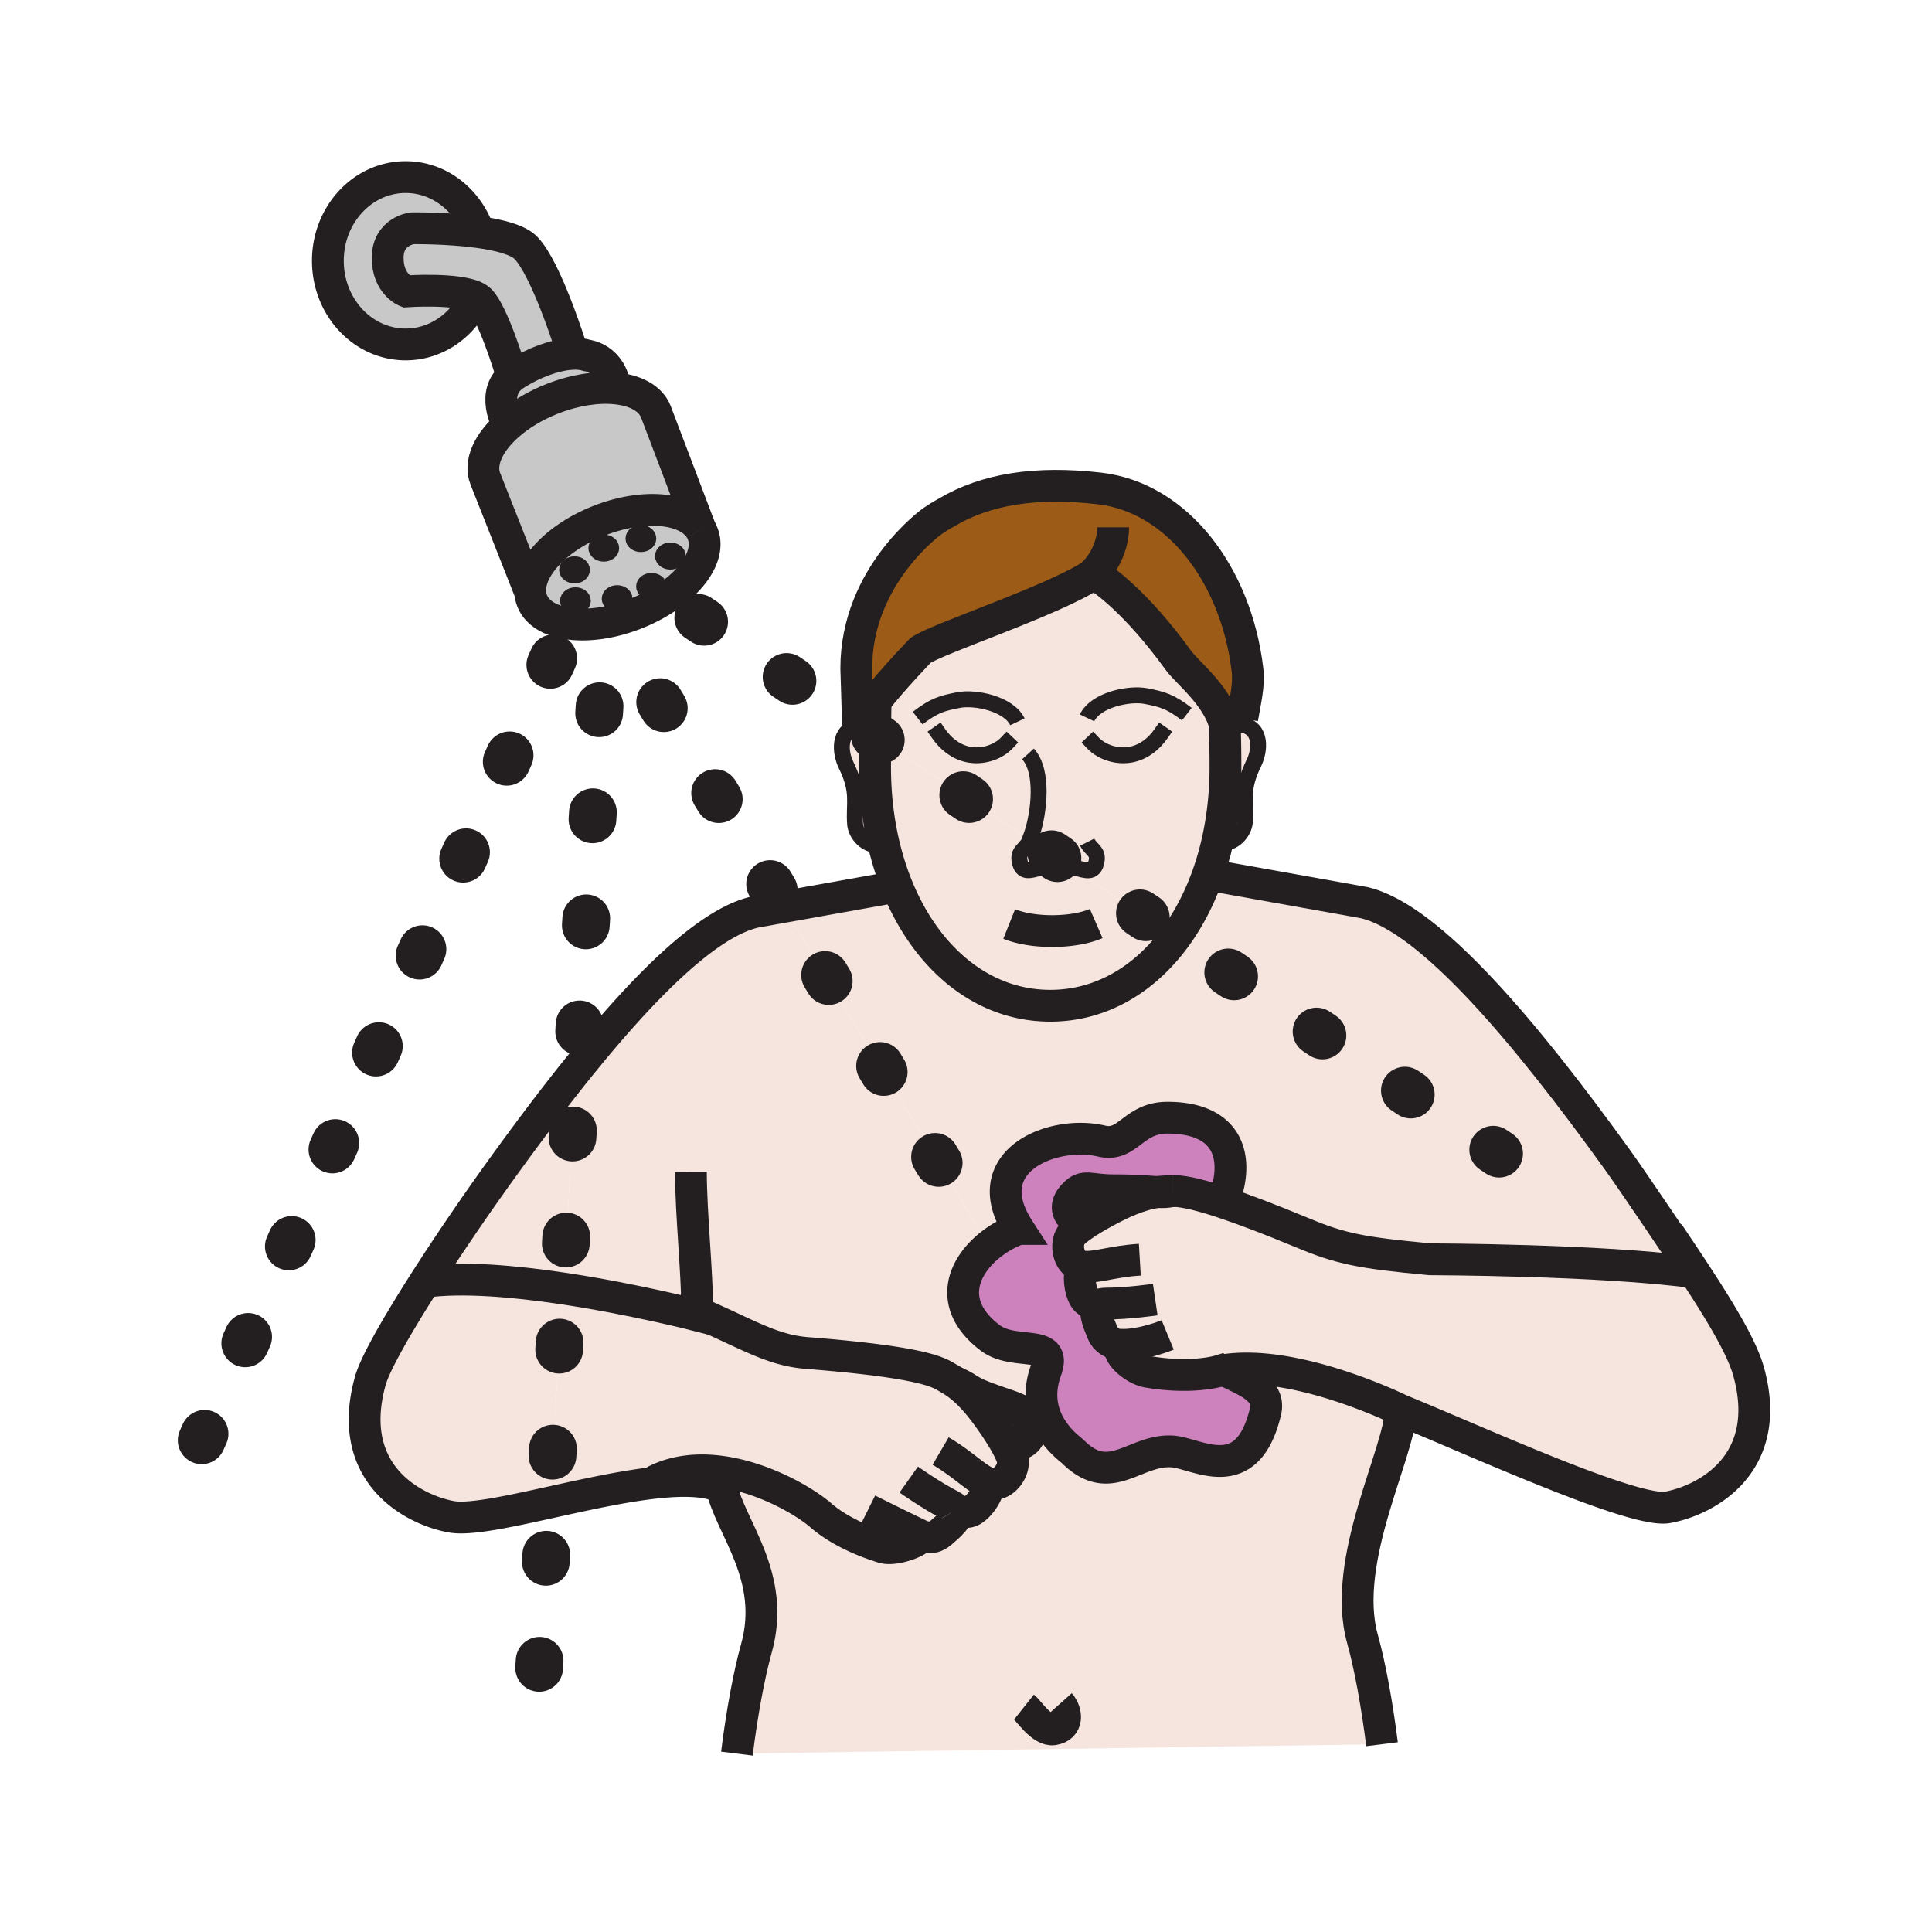 <?xml version="1.0"?><svg xmlns="http://www.w3.org/2000/svg" width="850.394" height="850.394" viewBox="0 0 850.394 850.394" overflow="visible"><path d="M493.39 591.94c-.67-.021-1.319-.07-1.96-.16l.051-.36c-1.881-.28-4.74-1.32-6.221-4.88-1.899-4.6-4.35-10.271-1.34-12.11-1.72-.069-5.17-.569-6.729-3.439-2.15-3.891-2.28-9.53-1.45-12.33l.109-1.33c-.47-.11-.92-.271-1.34-.46-4.83-2.29-5.67-10.53-2.35-13.95.84-.87 2-1.81 3.31-2.77 3.34-2.45 7.7-4.96 10.431-6.44 7.119-3.87 15.26-7.87 23.6-9.02 2.45.14 4.2.09 6.57-.46h.01c3.33-.021 9.03.659 22.22 5.039 8.37 2.771 19.74 7.03 35.42 13.54 16.2 6.74 25 8.641 55.71 11.48 0 0 75.45.17 116.25 5.77h.011l.13-.09c10.989 16.75 20.84 32.91 23.83 43.641 11.5 41.22-19.19 56.899-35.681 59.87C719.32 666.13 649.6 634.17 616.49 620.68c0 0-45.58-22.52-77.57-17.62-.83.12-1.64.271-2.45.431 0 0-11.96 3.66-31.42.3-6-1.051-14.26-8.301-11.66-11.851z" fill="#f5e5de" class="aac-skin-fill"></path><path d="M517.42 412.5c5.91-8.09 10.8-17.56 14.46-28.1l3.66 1.3 64.729 11.58c29.19 6.58 72.15 58.39 111.49 112.97 7.641 10.6 26.71 39.05 33.92 49.81-40.8-5.6-116.25-5.77-116.25-5.77-30.71-2.84-39.51-4.74-55.71-11.48-15.68-6.51-27.05-10.77-35.42-13.54 7.431-18.43 3.521-37.3-24.46-37.3-15.189 0-17.32 13.04-28.92 10.3-21.72-5.119-55.83 8.87-36.58 38.681a44.989 44.989 0 0 0-13.06 7.49l-90.24-149.28 49.86-8.92c12.91 31.77 37.6 52.45 67.39 52.45 22.081-.001 41.361-11.371 55.131-30.191z" fill="#f5e5de" class="aac-skin-fill"></path><path d="M306.96 577.72c.01.44.01.87.01 1.3 0 0-27.93-7.199-59.16-11.88l6.05-96.31c29-36.12 57.39-64.64 78.54-69.41l12.64-2.26 90.24 149.28c-12.21 10.09-17.98 26.38.569 40.449 10.74 8.141 29.75.07 24.561 14.271-7.99 21.939 10.33 34.28 11.84 35.79 16.48 16.479 27.26-1.2 43.83-.07 10.83.74 32.9 16.28 40.95-17.59 2.41-10.15-10.12-13.94-18.11-18.22v-.011c31.99-4.899 77.57 17.62 77.57 17.62 0 18.07-26.48 66.061-16.771 100.73 3.271 11.67 6.391 28.729 8.601 46.32l-283.97 4.14c2.2-17.59 5.32-34.65 8.59-46.33 8.9-31.74-11.74-53.56-15.28-70.9-6.78-3.18-17.37-3.33-29.59-1.96L288 652c26.03-13.5 60.96 4.72 72.77 14.53l-.3-.3c2.51 2.369 11.06 9.55 28.14 14.85 6 1.86 19.29-3.94 16.21-5.4l-.01-.01.03-.07c.92.53 5.16 2.61 9.23-.859 3.79-3.23 8.56-7.16 6.72-10.181 1.56.721 4.87 1.83 7.56-.01 3.67-2.479 6.37-7.439 6.91-10.31l.32-1.28a7.2 7.2 0 0 0 1.57.24c5.34.17 9.84-6.78 8.449-11.34-.47-1.54-1.38-3.471-2.449-5.45l3.63-.29c5.7-.771 8.22-4.44 5.64-11.021-1.87-4.779-4.84-5.08-14.21-8.369-13.86-4.841-9.78-4.87-18.4-8.66a31.4 31.4 0 0 0-2-1.221c-3.99-2.22-8.02-6.989-62.6-11.3-15.53-1.229-26.02-8.249-48.25-17.829z" fill="#f5e5de" class="aac-skin-fill"></path><path d="M491.43 591.78c.641.09 1.29.14 1.96.16-2.6 3.55 5.66 10.8 11.66 11.85 19.46 3.36 31.42-.3 31.42-.3a48.33 48.33 0 0 1 2.45-.431v.011c7.99 4.279 20.521 8.069 18.11 18.22-8.05 33.87-30.12 18.33-40.95 17.59-16.57-1.13-27.35 16.55-43.83.07-1.51-1.51-19.83-13.851-11.84-35.79 5.189-14.2-13.82-6.13-24.561-14.271-18.55-14.069-12.78-30.359-.569-40.449a44.953 44.953 0 0 1 13.06-7.49c-19.25-29.811 14.86-43.8 36.58-38.681 11.6 2.74 13.73-10.3 28.92-10.3 27.98 0 31.891 18.87 24.46 37.3-13.189-4.38-18.89-5.06-22.22-5.039h-.01c-1.36.01-2.33.13-3.24.159-1.11.04-2.22.15-3.33.301-3.57-.19-8.64-.771-19.32-.771-9.939 0-12.63-2.43-16.47.97-5.29 4.69-4.72 9.13 0 12.391l1.76 2.87c-1.31.96-2.47 1.899-3.31 2.77-3.32 3.42-2.48 11.66 2.35 13.95.42.189.87.35 1.34.46l-.109 1.33c-.83 2.8-.7 8.439 1.45 12.33 1.56 2.87 5.01 3.37 6.729 3.439-3.01 1.84-.56 7.511 1.34 12.11 1.48 3.56 4.34 4.6 6.221 4.88l-.051.361z" fill="#cd82be"></path><path d="M539.27 319.7l.851-.16c1.32-.48 2.76-.74 4.28-.74.72 0 1.46.06 2.22.18 9.07 1.46 7.85 11.63 5.36 16.71-6.061 12.35-3.29 16.89-4.061 26.33-.28 3.48-4.15 10.16-12.21 9.03 2.4-10.43 3.69-21.65 3.69-33.43 0-6.41-.08-10.86-.28-18.58.06.22.11.44.15.66z" fill="#f5e5de" class="aac-skin-fill"></path><path d="M481.37 252.57c-15.87 11.09-69.41 28.73-76.21 33.73 0 0-12.15 12.53-20.57 23.31-2.8 3.58-5.18 6.96-6.56 9.63l-.36-.24-.77-24.81c0-40.98 33.46-64.77 33.46-64.77 3.86-2.63 6.45-3.95 6.45-3.95 17.06-10.15 39.12-13.73 67.27-10.45 33.979 3.96 60.05 37.8 65.03 79.94.8 6.84-1.15 14.09-2.33 21.33l-2.38 2.51c-1.521 0-2.96.26-4.28.74l-.851.16c-.039-.22-.09-.44-.149-.66v-.01c-3.09-12.57-16.73-23.28-20.24-28.11-18.84-26.01-33.1-35.78-36.58-37.94-.54-.33-.819-.48-.819-.48-.041.02-.071.05-.111.07z" fill="#9c5b16"></path><path d="M453.3 369.6l-68.09-45.55c.04-4.85.09-9.89.18-13.83l-.8-.61c8.42-10.78 20.57-23.31 20.57-23.31 6.8-5 60.34-22.64 76.21-33.73.17.15.5.29.93.41 3.48 2.16 17.74 11.93 36.58 37.94 3.51 4.83 17.15 15.54 20.24 28.11v.01c.2 7.72.28 12.17.28 18.58 0 11.78-1.29 23-3.69 33.43a127.57 127.57 0 0 1-3.83 13.35c-3.66 10.54-8.55 20.01-14.46 28.1l-45.92-30.73h-.01L453.3 369.6z" fill="#f5e5de" class="aac-skin-fill"></path><path d="M389.06 371.87c-2.53-10.66-3.88-22.16-3.88-34.25 0-3.16.01-8.25.03-13.57l68.09 45.55-.38 1.05c-1.68 3.37-4.84 3.92-4.18 8.13.979 6.1 5.12 4.15 9.029 3.21 4.511-1.1 3.48 2.05 7.931 2.23l-.351.06.75-.05c-.13 0-.26 0-.38-.01 3.33-.63 3.54-2.34 5.771-2.45h.01l45.92 30.73c-13.77 18.82-33.05 30.19-55.13 30.19-29.79 0-54.48-20.681-67.39-52.45-2.35-5.78-4.31-11.92-5.84-18.37zM509.5 524.69c-8.34 1.149-16.48 5.149-23.6 9.02-2.73 1.48-7.091 3.99-10.431 6.44l-1.76-2.87c-4.72-3.261-5.29-7.7 0-12.391 3.84-3.399 6.53-.97 16.47-.97 10.681.001 15.751.581 19.321.771z" fill="#f5e5de" class="aac-skin-fill"></path><path d="M453.3 369.6l18.19 12.17c-2.23.11-2.44 1.82-5.771 2.45h-.02c-4.45-.18-3.42-3.33-7.931-2.23-3.909.94-8.05 2.89-9.029-3.21-.66-4.21 2.5-4.76 4.18-8.13l.381-1.05zM452.42 625.1c2.58 6.58.061 10.25-5.64 11.021l-3.63.29c-1.79-3.311-4.061-6.79-5.591-9.01-4.77-6.96-10.449-14.551-17.75-19.33 8.62 3.79 4.54 3.819 18.4 8.66 9.371 3.289 12.341 3.589 14.211 8.369z" fill="#f5e5de" class="aac-skin-fill"></path><path d="M404.84 675.6l-.03.07.01.01c3.08 1.46-10.21 7.261-16.21 5.4-17.08-5.3-25.63-12.48-28.14-14.85l.3.3C348.96 656.72 314.03 638.5 288 652l.07.68c-14.36 1.61-30.95 5.32-46.18 8.681l5.92-94.221c31.23 4.681 59.16 11.88 59.16 11.88 0-.43 0-.859-.01-1.3 22.23 9.58 32.72 16.601 48.25 17.83 54.58 4.311 58.61 9.08 62.6 11.3.68.381 1.35.79 2 1.221 7.3 4.779 12.98 12.37 17.75 19.33 1.53 2.22 3.801 5.699 5.591 9.01 1.069 1.979 1.979 3.91 2.449 5.45 1.391 4.56-3.109 11.51-8.449 11.34a7.314 7.314 0 0 1-1.57-.24l-.32 1.28c-.54 2.87-3.24 7.83-6.91 10.31-2.689 1.84-6 .73-7.56.01 1.84 3.021-2.93 6.95-6.72 10.181-4.071 3.468-8.311 1.388-9.231.858zM389.06 371.87c-8.36 1.44-12.37-5.41-12.66-8.96-.77-9.42 2-13.97-4.05-26.32-2.5-5.08-3.71-15.25 5.35-16.71.37-.06.73-.1 1.08-.14l6.43 4.31c-.02 5.32-.03 10.41-.03 13.57 0 12.09 1.35 23.59 3.88 34.25z" fill="#f5e5de" class="aac-skin-fill"></path><path d="M233.41 260.79c-.82-10.84 11.72-24.27 30.3-31.59 19.54-7.69 38.81-5.85 44.67 3.86l.01.02c.35.58.65 1.19.9 1.82 4.44 11.3-8.75 27.07-29.48 35.22-20.73 8.16-41.14 5.61-45.58-5.69a12.33 12.33 0 0 1-.82-3.64zm65.32-16.04c0-1.57-1.63-2.84-3.65-2.84-2.01 0-3.65 1.27-3.65 2.84s1.64 2.84 3.65 2.84c2.02 0 3.65-1.27 3.65-2.84zm-8.32 13.39c0-1.57-1.63-2.84-3.65-2.84-2.01 0-3.65 1.27-3.65 2.84 0 1.57 1.64 2.84 3.65 2.84 2.02 0 3.65-1.27 3.65-2.84zm-4.66-21.1c0-1.57-1.64-2.84-3.65-2.84-2.02 0-3.66 1.27-3.66 2.84s1.64 2.84 3.66 2.84c2.01 0 3.65-1.27 3.65-2.84zm-10.47 26.49c0-1.57-1.63-2.84-3.65-2.84s-3.65 1.27-3.65 2.84c0 1.57 1.63 2.84 3.65 2.84s3.65-1.27 3.65-2.84zm-5.87-22.28c0-1.57-1.63-2.84-3.65-2.84s-3.65 1.27-3.65 2.84 1.63 2.84 3.65 2.84 3.65-1.27 3.65-2.84zm-12.48 23.2c0-1.57-1.63-2.84-3.65-2.84s-3.65 1.27-3.65 2.84c0 1.57 1.63 2.84 3.65 2.84s3.65-1.27 3.65-2.84zm-.4-13.62c0-1.56-1.64-2.84-3.65-2.84-2.02 0-3.66 1.28-3.66 2.84 0 1.58 1.64 2.84 3.66 2.84 2.01 0 3.65-1.26 3.65-2.84z" fill="#c8c8c8"></path><path d="M270.78 170.94c8.85.83 15.57 4.36 17.9 10.28l19.7 51.84c-5.86-9.71-25.13-11.55-44.67-3.86-18.58 7.32-31.12 20.75-30.3 31.59l-19.78-50.04c-2.8-7.1 1.38-15.97 10.02-23.6 5.1-4.52 11.76-8.59 19.46-11.62 9.85-3.88 19.64-5.34 27.67-4.59z" fill="#c8c8c8"></path><path d="M270.78 170.94c-8.03-.75-17.82.71-27.67 4.59-7.7 3.03-14.36 7.1-19.46 11.62 0 0-8.42-14.84 2.85-22.15 8.31-5.39 17.79-8.79 25.11-9.22 2.6-.16 4.93.06 6.84.7 0 0 10.65 1.22 12.33 14.46z" fill="#c8c8c8"></path><path d="M253.86 470.83l-6.05 96.31c-21.36-3.199-44.26-5.21-60.83-2.939 10.04-15.71 22.07-33.38 33.92-49.811 10.84-15.03 21.94-29.84 32.96-43.56z" fill="#f5e5de" class="aac-skin-fill"></path><path d="M251.45 153.44l.16 2.34c-7.32.43-16.8 3.83-25.11 9.22l-1.83-1.82s-7.61-25.26-13.39-31.05c-.44-.44-.99-.83-1.65-1.18-8.01-4.32-30.89-2.7-30.89-2.7s-8.1-3.12-8.1-14.72c0-11.84 10.81-13.05 10.81-13.05s15.32-.23 29.29 1.7c8.82 1.21 17.1 3.29 20.63 6.82 9.13 9.13 20.08 44.44 20.08 44.44z" fill="#c8c8c8"></path><path d="M247.81 567.14l-5.92 94.221c-18.64 4.109-35.23 7.689-43.2 6.26-16.48-2.98-47.17-18.65-35.68-59.87 2.07-7.43 11.47-23.98 23.97-43.55 16.57-2.271 39.47-.261 60.83 2.939z" fill="#f5e5de" class="aac-skin-fill"></path><path d="M210.74 102.17v.01c-13.97-1.93-29.29-1.7-29.29-1.7s-10.81 1.21-10.81 13.05c0 11.6 8.1 14.72 8.1 14.72s22.88-1.62 30.89 2.7l-1.47 2.36c-5.94 10.94-16.97 18.3-29.6 18.3-18.91 0-34.24-16.49-34.24-36.83s15.33-36.83 34.24-36.83c14.79 0 27.39 10.09 32.18 24.22z" fill="#c8c8c8"></path><g fill="none" stroke="#231f20"><path d="M413.15 322.9c3.1 4.43 7.32 7.92 12.78 9.14 6.01 1.35 13.11-.67 17.27-5.08M511.07 322.9c-3.101 4.43-7.32 7.92-12.78 9.14-6.021 1.35-13.11-.67-17.271-5.08" stroke-width="7" stroke-linecap="square" stroke-miterlimit="10"></path><path d="M384.21 320.44c-1.65-.59-3.46-.86-5.43-.7-.35.04-.71.08-1.08.14-9.06 1.46-7.85 11.63-5.35 16.71 6.05 12.35 3.28 16.9 4.05 26.32.29 3.55 4.3 10.4 12.66 8.96.08-.01.17-.02.25-.04M540.12 319.54c1.32-.48 2.76-.74 4.28-.74.72 0 1.46.06 2.22.18 9.07 1.46 7.85 11.63 5.36 16.71-6.061 12.35-3.29 16.89-4.061 26.33-.28 3.48-4.15 10.16-12.21 9.03-.229-.04-.46-.07-.7-.12" stroke-width="7"></path><path d="M444.21 406.72c11.13 4.44 28.82 3.92 38.3-.21M539.12 319.04c.2 7.72.28 12.17.28 18.58 0 11.78-1.29 23-3.69 33.43a127.57 127.57 0 0 1-3.83 13.35c-3.66 10.54-8.55 20.01-14.46 28.1-13.77 18.82-33.05 30.19-55.13 30.19-29.79 0-54.48-20.681-67.39-52.45-2.35-5.78-4.31-11.92-5.84-18.37-2.53-10.66-3.88-22.16-3.88-34.25 0-3.16.01-8.25.03-13.57.04-4.85.09-9.89.18-13.83M539.09 318.02l.03 1.01" stroke-width="14"></path><path d="M471.5 381.77c.57-.03 1.27.05 2.18.27 3.91.94 8.051 2.89 9.03-3.22.67-4.2-2.49-4.75-4.18-8.13M465.72 384.22c3.33-.63 3.54-2.34 5.771-2.45" stroke-width="7"></path><path d="M452.48 331.83c7.01 7.69 4.89 25.75 1.76 35.16l-.94 2.61-.38 1.05c-1.68 3.37-4.84 3.92-4.18 8.13.979 6.1 5.12 4.15 9.029 3.21 4.511-1.1 3.48 2.05 7.931 2.23h.02c.12.01.25.01.38.01l-.75.05.351-.06M447.83 317.72c-3.771-7.95-18.561-11.06-26.04-9.56-7.04 1.4-10.52 2.25-17.86 7.93M478.48 315.98c3.77-7.95 18.56-11.06 26.039-9.57 7.051 1.41 10.53 2.25 17.87 7.94" stroke-width="7"></path><path d="M546.78 316.29c1.18-7.24 3.13-14.49 2.33-21.33-4.98-42.14-31.051-75.98-65.03-79.94-28.15-3.28-50.21.3-67.27 10.45 0 0-2.59 1.32-6.45 3.95 0 0-33.46 23.79-33.46 64.77l.77 24.81.03.88c.1-.21.21-.42.33-.64 1.38-2.67 3.76-6.05 6.56-9.63 8.42-10.78 20.57-23.31 20.57-23.31 6.8-5 60.34-22.64 76.21-33.73.04-.02.07-.05.11-.07 0 0 .279.15.819.48 3.48 2.16 17.74 11.93 36.58 37.94 3.51 4.83 17.15 15.54 20.24 28.11v.01c.06.22.11.44.149.66.24 1.09.391 2.19.45 3.3" stroke-width="14"></path><path d="M487.66 253.68c-.78.01-3.75-.22-5.36-.7-.43-.12-.76-.26-.93-.41a.424.424 0 0 1-.12-.17c4.87-4.73 8.7-12.47 8.7-20.31M321.93 657.55c-1.17-1.17-2.6-2.13-4.27-2.91-6.78-3.18-17.37-3.33-29.59-1.96-14.36 1.61-30.95 5.32-46.18 8.681-18.64 4.109-35.23 7.689-43.2 6.26-16.48-2.98-47.17-18.65-35.68-59.87 2.07-7.43 11.47-23.98 23.97-43.55 10.04-15.71 22.07-33.38 33.92-49.811 10.84-15.029 21.94-29.84 32.96-43.56 29-36.12 57.39-64.64 78.54-69.41l12.64-2.26 49.86-8.92 2.22-.4" stroke-width="14"></path><path d="M304.1 515.82c.09 19.09 2.69 42.72 2.86 61.899.01.44.01.87.01 1.3 0 0-27.93-7.199-59.16-11.88-21.36-3.199-44.26-5.21-60.83-2.939M317.15 649.96c0 1.53.18 3.08.51 4.68 3.54 17.341 24.18 39.16 15.28 70.9-3.27 11.68-6.39 28.74-8.59 46.33M450.72 751.38c2.08 1.65 7.771 10.58 12.96 9.8 6.681-1 5.95-7.739 2.84-11.229" stroke-width="14"></path><path d="M420.78 664.56c-.38-.64-1.07-1.239-2.13-1.779-8.82-4.54-18.65-11.53-18.65-11.53M404.65 675.49s.06.04.19.109c.92.53 5.16 2.61 9.23-.859 3.79-3.23 8.56-7.16 6.72-10.181" stroke-width="14" stroke-miterlimit="10"></path><path d="M419.89 664.09s.33.21.89.47h.01c1.56.721 4.87 1.83 7.56-.01 3.67-2.479 6.37-7.439 6.91-10.31M298 574c3.19 1.28 6.17 2.52 8.96 3.72 22.23 9.58 32.72 16.601 48.25 17.83 54.58 4.311 58.61 9.08 62.6 11.3.68.381 1.35.79 2 1.221 7.3 4.779 12.98 12.37 17.75 19.33 1.53 2.22 3.801 5.699 5.591 9.01 1.069 1.979 1.979 3.91 2.449 5.45 1.391 4.56-3.109 11.51-8.449 11.34a7.314 7.314 0 0 1-1.57-.24c-5.14-1.35-11.13-8.16-21.55-14.27M288 652c26.03-13.5 60.96 4.72 72.77 14.53 0 0-.3-.3-.89-.87l.35.35c.04.04.08.08.13.12l.11.101c2.51 2.369 11.06 9.55 28.14 14.85 6 1.86 19.29-3.94 16.21-5.4l-.01-.01c-6.99-3.29-22.73-11.13-22.73-11.13" stroke-width="14" stroke-miterlimit="10"></path><path d="M419.68 608.01c.05.021.09.04.13.061 8.62 3.79 4.54 3.819 18.4 8.66 9.37 3.289 12.34 3.59 14.21 8.369 2.58 6.58.061 10.25-5.64 11.021" stroke-width="14" stroke-miterlimit="10"></path><path d="M745.68 560.06c-7.21-10.76-26.279-39.21-33.92-49.81-39.34-54.58-82.3-106.39-111.49-112.97l-64.73-11.58M616.49 620.68c0 18.07-26.48 66.061-16.771 100.73 3.271 11.67 6.391 28.729 8.601 46.32" stroke-width="14"></path><path d="M493.31 591.5s-.75.08-1.829-.08c-1.881-.28-4.74-1.32-6.221-4.88-1.899-4.6-4.35-10.271-1.34-12.11.64-.399 1.521-.62 2.71-.62 9.91-.02 21.86-1.77 21.86-1.77" stroke-width="14" stroke-miterlimit="10"></path><path d="M484.93 574.42s-.39.03-1.01.01c-1.72-.069-5.17-.569-6.729-3.439-2.15-3.891-2.28-9.53-1.45-12.33M516.08 524.23c3.33-.021 9.03.659 22.22 5.039 8.37 2.771 19.74 7.03 35.42 13.54 16.2 6.74 25 8.641 55.71 11.48 0 0 75.45.17 116.25 5.77h.011M501.71 554.47c-12.19.71-20.68 4.11-25.86 2.86-.47-.11-.92-.271-1.34-.46-4.83-2.29-5.67-10.53-2.35-13.95.84-.87 2-1.81 3.31-2.77 3.34-2.45 7.7-4.96 10.431-6.44 7.119-3.87 15.26-7.87 23.6-9.02 1.11-.15 2.22-.261 3.33-.301.91-.029 1.88-.149 3.24-.159" stroke-width="14" stroke-miterlimit="10"></path><path d="M493.67 591.61c-.11.109-.2.22-.28.33-2.6 3.55 5.66 10.8 11.66 11.85 19.46 3.36 31.42-.3 31.42-.3a48.33 48.33 0 0 1 2.45-.431c31.99-4.899 77.57 17.62 77.57 17.62 33.109 13.49 102.83 45.45 117.479 42.801 16.49-2.971 47.181-18.65 35.681-59.87-2.99-10.73-12.841-26.891-23.83-43.641-3.78-5.75-7.69-11.569-11.5-17.26" stroke-width="14" stroke-miterlimit="10"></path><path d="M513.98 587.6s-11.32 4.67-20.591 4.341c-.67-.021-1.319-.07-1.96-.16-.6-.061-1.189-.16-1.76-.29M516.08 524.23h-.01c-2.37.55-4.12.6-6.57.46-3.57-.19-8.64-.771-19.32-.771-9.939 0-12.63-2.43-16.47.97-5.29 4.69-4.72 9.13 0 12.391" stroke-width="14" stroke-miterlimit="10"></path><path d="M538 530c.1-.24.2-.49.3-.73 7.431-18.43 3.521-37.3-24.46-37.3-15.189 0-17.32 13.04-28.92 10.3-21.72-5.119-55.83 8.87-36.58 38.681a44.989 44.989 0 0 0-13.06 7.49c-12.21 10.09-17.98 26.38.569 40.449 10.74 8.141 29.75.07 24.561 14.271-7.99 21.939 10.33 34.28 11.84 35.79 16.48 16.479 27.26-1.2 43.83-.07 10.83.74 32.9 16.28 40.95-17.59 2.41-10.15-10.12-13.94-18.11-18.22" stroke-width="14" stroke-miterlimit="10"></path><path d="M251.45 153.44S240.5 118.13 231.37 109c-3.53-3.53-11.81-5.61-20.63-6.82-13.97-1.93-29.29-1.7-29.29-1.7s-10.81 1.21-10.81 13.05c0 11.6 8.1 14.72 8.1 14.72s22.88-1.62 30.89 2.7c.66.35 1.21.74 1.65 1.18 5.78 5.79 13.39 31.05 13.39 31.05" stroke-width="14"></path><path d="M208.16 133.31c-5.94 10.94-16.97 18.3-29.6 18.3-18.91 0-34.24-16.49-34.24-36.83s15.33-36.83 34.24-36.83c14.79 0 27.39 10.09 32.18 24.22M308.39 233.08c.35.58.65 1.19.9 1.82 4.44 11.3-8.75 27.07-29.48 35.22-20.73 8.16-41.14 5.61-45.58-5.69a12.33 12.33 0 0 1-.82-3.64c-.82-10.84 11.72-24.27 30.3-31.59 19.54-7.69 38.81-5.85 44.67 3.86" stroke-width="14"></path><path d="M233.46 260.92l-.05-.13-19.78-50.04c-2.8-7.1 1.38-15.97 10.02-23.6 5.1-4.52 11.76-8.59 19.46-11.62 9.85-3.88 19.64-5.34 27.67-4.59 8.85.83 15.57 4.36 17.9 10.28l19.7 51.84.01.02.04.1" stroke-width="14"></path><path d="M223.65 187.15s-8.42-14.84 2.85-22.15c8.31-5.39 17.79-8.79 25.11-9.22 2.6-.16 4.93.06 6.84.7 0 0 10.65 1.22 12.33 14.46v.02" stroke-width="14"></path><path d="M256.53 250.83c0 1.58-1.64 2.84-3.65 2.84-2.02 0-3.66-1.26-3.66-2.84 0-1.56 1.64-2.84 3.66-2.84 2.01 0 3.65 1.28 3.65 2.84zM256.93 264.45c0 1.57-1.63 2.84-3.65 2.84s-3.65-1.27-3.65-2.84c0-1.57 1.63-2.84 3.65-2.84s3.65 1.27 3.65 2.84zM269.41 241.25c0 1.57-1.63 2.84-3.65 2.84s-3.65-1.27-3.65-2.84 1.63-2.84 3.65-2.84 3.65 1.27 3.65 2.84zM275.28 263.53c0 1.57-1.63 2.84-3.65 2.84s-3.65-1.27-3.65-2.84c0-1.57 1.63-2.84 3.65-2.84s3.65 1.27 3.65 2.84zM290.41 258.14c0 1.57-1.63 2.84-3.65 2.84-2.01 0-3.65-1.27-3.65-2.84 0-1.57 1.64-2.84 3.65-2.84 2.02 0 3.65 1.27 3.65 2.84zM285.75 237.04c0 1.57-1.64 2.84-3.65 2.84-2.02 0-3.66-1.27-3.66-2.84s1.64-2.84 3.66-2.84c2.01 0 3.65 1.27 3.65 2.84zM298.73 244.75c0 1.57-1.63 2.84-3.65 2.84-2.01 0-3.65-1.27-3.65-2.84s1.64-2.84 3.65-2.84c2.02 0 3.65 1.27 3.65 2.84z" stroke-width="6.237"></path><path stroke-width="21" stroke-linecap="round" stroke-linejoin="round" stroke-dasharray="3.119 43.659" d="M243.5 289.8L77.82 658.3M263.91 310.84l-10.05 159.99-6.05 96.31-5.92 94.22-5.56 88.42M290.57 309.05l54.47 90.11 90.24 149.28v.01M307.35 271.95L377.67 319l.36.24.75.5 6.43 4.31 68.09 45.55 18.19 12.17h.01l45.92 30.73 171.63 114.83"></path></g><path fill="none" d="M0 0h850.394v850.394H0z"></path></svg>
